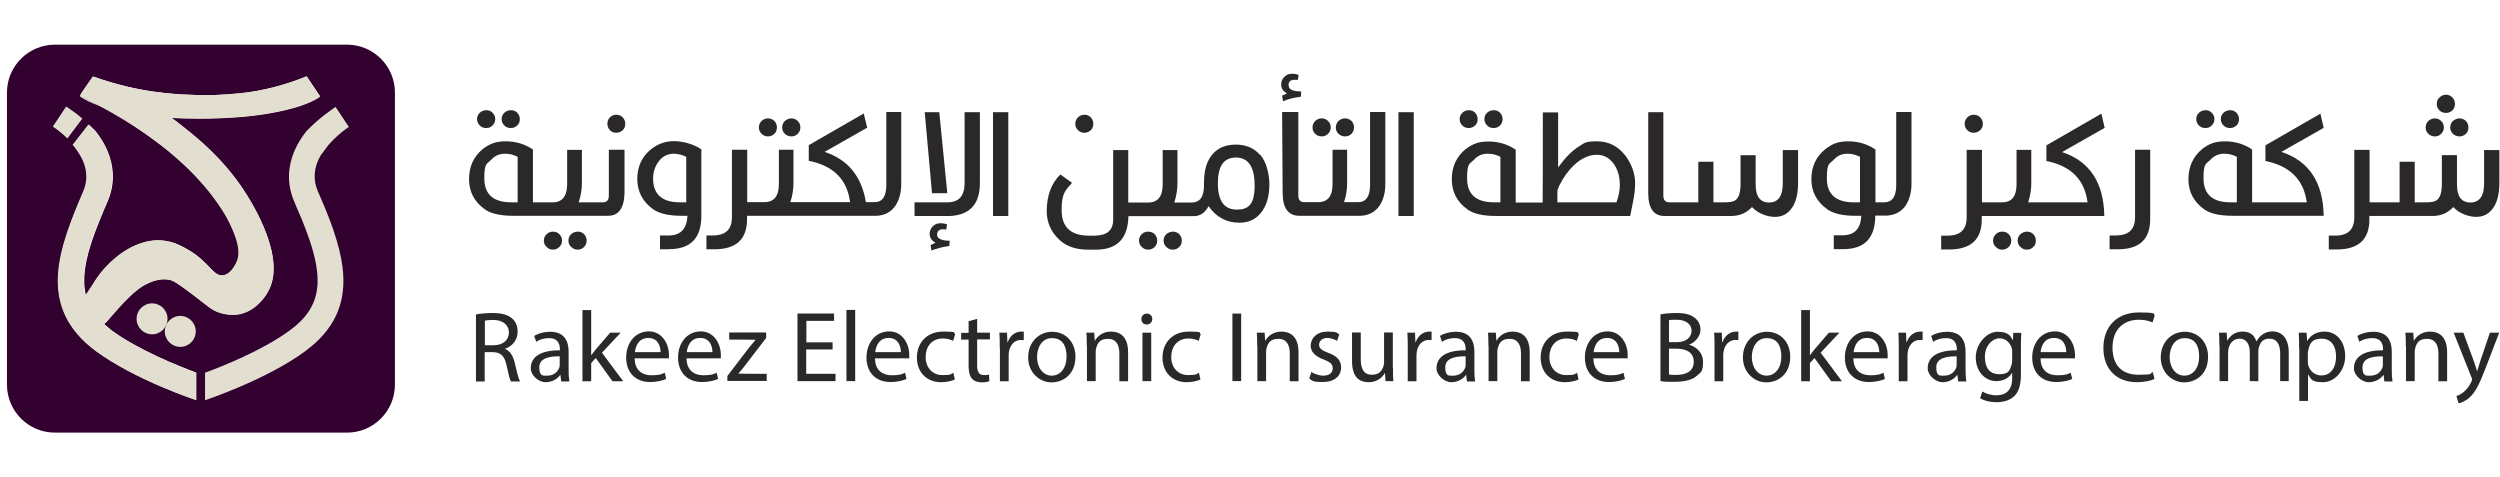 <svg width="220" height="42" viewBox="0 0 176 28" fill="none" xmlns="http://www.w3.org/2000/svg">
<g id="Group">
<g id="Group_2">
<g id="Group_3">
<path id="Vector" d="M36.416 5.137C36.288 5.009 36.147 4.958 35.968 4.958C35.788 4.958 35.635 5.022 35.506 5.137C35.378 5.265 35.314 5.406 35.314 5.586C35.314 5.765 35.378 5.906 35.506 6.034C35.635 6.163 35.788 6.214 35.968 6.214C36.147 6.214 36.288 6.15 36.416 6.034C36.544 5.906 36.596 5.765 36.596 5.586C36.596 5.406 36.532 5.265 36.416 5.137ZM34.673 5.137C34.558 5.009 34.404 4.958 34.237 4.958C34.071 4.958 33.904 5.022 33.776 5.137C33.648 5.265 33.584 5.406 33.584 5.586C33.584 5.765 33.648 5.906 33.776 6.034C33.904 6.163 34.045 6.214 34.237 6.214C34.43 6.214 34.558 6.15 34.673 6.034C34.801 5.906 34.865 5.765 34.865 5.586C34.865 5.406 34.801 5.265 34.673 5.137Z" fill="#2B2829"/>
<path id="Vector_2" d="M41.12 13.686C40.992 13.558 40.851 13.507 40.672 13.507C40.492 13.507 40.338 13.571 40.21 13.686C40.082 13.814 40.018 13.955 40.018 14.135C40.018 14.314 40.082 14.468 40.21 14.584C40.338 14.712 40.492 14.776 40.672 14.776C40.851 14.776 40.992 14.712 41.12 14.584C41.236 14.468 41.3 14.314 41.3 14.135C41.3 13.955 41.236 13.814 41.12 13.686ZM39.377 13.686C39.249 13.558 39.108 13.507 38.928 13.507C38.749 13.507 38.608 13.571 38.48 13.686C38.352 13.814 38.288 13.955 38.288 14.135C38.288 14.314 38.352 14.468 38.48 14.584C38.608 14.712 38.749 14.776 38.928 14.776C39.108 14.776 39.249 14.712 39.377 14.584C39.505 14.468 39.569 14.314 39.569 14.135C39.569 13.955 39.505 13.814 39.377 13.686Z" fill="#2B2829"/>
<path id="Vector_3" d="M43.837 5.458C43.709 5.33 43.568 5.278 43.389 5.278C43.209 5.278 43.068 5.342 42.94 5.458C42.812 5.586 42.761 5.74 42.761 5.919C42.761 6.099 42.825 6.24 42.94 6.368C43.068 6.496 43.222 6.547 43.389 6.547C43.556 6.547 43.709 6.483 43.837 6.368C43.966 6.24 44.017 6.099 44.017 5.919C44.017 5.74 43.953 5.586 43.837 5.458Z" fill="#2B2829"/>
<path id="Vector_4" d="M42.863 7.752V10.969C42.863 11.277 42.735 11.43 42.466 11.443H40.736C40.889 10.995 40.966 10.546 40.966 10.11V7.752H39.928V10.161C39.928 11.007 39.582 11.443 38.916 11.443H37.519V7.726C36.955 7.342 36.314 7.149 35.596 7.149C34.878 7.149 34.481 7.329 34.007 7.675C33.34 8.213 33.02 8.931 33.02 9.815C33.02 10.7 33.392 11.405 34.122 11.93C34.519 12.225 35.186 12.392 36.134 12.392H42.799C43.556 12.392 43.94 11.853 43.966 10.79V7.739H42.876L42.863 7.752ZM36.442 11.443H35.993C34.724 11.443 34.096 10.879 34.096 9.751C34.096 8.623 34.276 8.777 34.622 8.405C34.865 8.149 35.173 8.021 35.545 8.021C35.916 8.021 36.147 8.098 36.442 8.239V11.443Z" fill="#2B2829"/>
<path id="Vector_5" d="M47.144 14.75H46.465V13.776H47.08C47.913 13.776 48.349 13.315 48.4 12.392H47.99C47.054 12.392 46.388 12.225 45.978 11.93C45.247 11.405 44.876 10.7 44.863 9.815C44.863 8.918 45.196 8.201 45.875 7.675C46.337 7.316 46.862 7.137 47.452 7.137C48.041 7.137 48.81 7.329 49.374 7.713V12.482C49.349 13.981 48.593 14.737 47.131 14.737L47.144 14.75ZM48.311 11.443V8.239C48.016 8.098 47.721 8.021 47.413 8.021C47.106 8.021 46.747 8.149 46.503 8.406C46.157 8.79 45.978 9.239 45.978 9.764C45.978 10.879 46.606 11.443 47.862 11.443H48.298H48.311Z" fill="#2B2829"/>
<path id="Vector_6" d="M56.155 5.714C56.039 5.599 55.886 5.534 55.719 5.534C55.552 5.534 55.386 5.599 55.258 5.714C55.129 5.842 55.065 5.996 55.065 6.175C55.065 6.355 55.129 6.496 55.258 6.624C55.386 6.739 55.527 6.803 55.719 6.803C55.911 6.803 56.039 6.739 56.155 6.624C56.283 6.496 56.347 6.355 56.347 6.175C56.347 5.996 56.283 5.829 56.155 5.714ZM54.514 5.714C54.386 5.599 54.245 5.534 54.066 5.534C53.886 5.534 53.745 5.599 53.617 5.714C53.489 5.842 53.425 5.996 53.425 6.175C53.425 6.355 53.489 6.496 53.617 6.624C53.745 6.739 53.886 6.803 54.066 6.803C54.245 6.803 54.386 6.739 54.514 6.624C54.642 6.496 54.694 6.355 54.694 6.175C54.694 5.996 54.63 5.829 54.514 5.714Z" fill="#2B2829"/>
<path id="Vector_7" d="M63.448 5.099V10.136C63.448 10.739 63.319 11.251 63.05 11.661C62.755 12.11 62.307 12.366 61.704 12.392C61.653 12.392 61.602 12.392 61.538 12.392H52.592V12.636C52.592 14.045 51.822 14.75 50.297 14.75H49.733V13.776H50.182C51.079 13.776 51.528 13.353 51.528 12.495V7.739H52.604V11.431H53.809C54.488 11.431 54.834 11.008 54.834 10.149V7.739H55.86V10.098C55.86 10.546 55.783 10.982 55.642 11.431H59.846C59.641 9.841 58.68 8.867 56.937 8.521V7.419L60.807 5.189L61.051 6.188L58.052 7.893C59.692 8.431 60.653 9.611 60.961 11.431H61.563C62.127 11.431 62.397 11.021 62.397 10.226V5.086H63.473L63.448 5.099Z" fill="#2B2829"/>
<path id="Vector_8" d="M66.895 12.405H64.383V11.443H66.703C67.51 11.443 67.908 10.995 67.908 10.085V5.099H68.984V10.085C68.984 11.559 68.292 12.328 66.895 12.405ZM65.614 10.815L65.101 5.099H66.126L66.69 10.803H65.614V10.815ZM65.575 14.853L65.511 14.455L65.857 14.289C65.588 14.135 65.447 13.93 65.447 13.661C65.447 13.392 65.588 13.148 65.857 12.994C65.947 12.943 66.075 12.917 66.229 12.917C66.383 12.917 66.562 12.943 66.677 13.007L66.613 13.366C66.549 13.353 66.472 13.34 66.395 13.34C66.114 13.34 65.972 13.468 65.972 13.725C65.972 13.981 66.267 14.148 66.857 14.148L66.831 14.519C66.344 14.584 65.921 14.699 65.575 14.84V14.853Z" fill="#2B2829"/>
<path id="Vector_9" d="M70.984 12.405H69.907V5.099H70.984V12.405Z" fill="#2B2829"/>
<path id="Vector_10" d="M76.79 5.458C76.662 5.33 76.521 5.278 76.341 5.278C76.162 5.278 76.021 5.342 75.893 5.458C75.765 5.586 75.701 5.74 75.701 5.919C75.701 6.099 75.765 6.24 75.893 6.368C76.021 6.496 76.175 6.547 76.341 6.547C76.508 6.547 76.662 6.483 76.79 6.368C76.918 6.24 76.969 6.099 76.969 5.919C76.969 5.74 76.905 5.586 76.79 5.458Z" fill="#2B2829"/>
<path id="Vector_11" d="M83.019 13.686C82.891 13.558 82.75 13.507 82.571 13.507C82.391 13.507 82.25 13.571 82.109 13.686C81.981 13.814 81.917 13.955 81.917 14.135C81.917 14.314 81.981 14.468 82.109 14.584C82.237 14.712 82.391 14.776 82.571 14.776C82.75 14.776 82.891 14.712 83.019 14.584C83.147 14.468 83.199 14.314 83.199 14.135C83.199 13.955 83.135 13.814 83.019 13.686ZM81.289 13.686C81.161 13.558 81.02 13.507 80.828 13.507C80.635 13.507 80.507 13.571 80.379 13.686C80.251 13.802 80.187 13.955 80.187 14.135C80.187 14.314 80.251 14.468 80.379 14.584C80.507 14.712 80.648 14.776 80.828 14.776C81.007 14.776 81.161 14.712 81.289 14.584C81.417 14.455 81.468 14.314 81.468 14.135C81.468 13.955 81.404 13.814 81.289 13.686Z" fill="#2B2829"/>
<path id="Vector_12" d="M88.71 8.111C88.287 7.624 87.723 7.38 87.005 7.38C86.288 7.38 85.724 7.611 85.339 8.085C84.955 8.546 84.762 9.2 84.762 10.033V10.238C84.762 11.046 84.48 11.443 83.929 11.456H82.673C82.814 11.007 82.891 10.559 82.891 10.123V7.765H81.853V10.174C81.853 11.02 81.52 11.456 80.84 11.456H79.43V7.765H78.367V12.661C78.367 13.404 77.944 13.776 77.085 13.789H76.611C75.368 13.776 74.739 13.174 74.739 11.994C74.739 10.815 74.983 10.623 75.47 10.072L74.65 9.482C74.022 10.097 73.701 10.943 73.688 12.046C73.688 12.879 74.009 13.571 74.624 14.122C75.111 14.558 75.765 14.776 76.611 14.776H77.149C78.649 14.776 79.405 13.994 79.443 12.417H84.045C84.493 12.417 84.839 12.174 85.083 11.712C85.621 12.494 86.352 12.879 87.262 12.879C88.069 12.879 88.646 12.507 89.018 11.802C89.248 11.366 89.364 10.828 89.364 10.161C89.364 9.495 89.159 8.598 88.736 8.111H88.71ZM87.07 11.956C86.185 11.956 85.737 11.341 85.737 10.11C85.737 8.88 86.159 8.303 86.993 8.29C87.89 8.29 88.326 8.944 88.326 10.264C88.326 11.584 87.903 11.956 87.07 11.956Z" fill="#2B2829"/>
<path id="Vector_13" d="M90.71 3.202C90.71 2.945 90.85 2.817 91.132 2.817C91.415 2.817 91.286 2.817 91.363 2.843L91.427 2.484C91.299 2.42 91.158 2.394 90.979 2.394C90.799 2.394 90.71 2.42 90.607 2.471C90.338 2.625 90.197 2.856 90.197 3.151C90.197 3.445 90.325 3.612 90.607 3.779L90.261 3.932L90.325 4.33C90.671 4.176 91.081 4.073 91.581 4.009L91.607 3.638C91.017 3.638 90.722 3.497 90.722 3.215L90.71 3.202Z" fill="#2B2829"/>
<path id="Vector_14" d="M95.144 5.714C95.016 5.599 94.875 5.534 94.696 5.534C94.516 5.534 94.362 5.599 94.234 5.714C94.106 5.842 94.042 5.996 94.042 6.175C94.042 6.355 94.106 6.496 94.234 6.624C94.362 6.739 94.504 6.803 94.696 6.803C94.888 6.803 95.016 6.739 95.144 6.624C95.26 6.496 95.324 6.355 95.324 6.175C95.324 5.996 95.26 5.829 95.144 5.714ZM93.491 5.714C93.376 5.599 93.222 5.534 93.042 5.534C92.863 5.534 92.722 5.599 92.594 5.714C92.466 5.842 92.401 5.996 92.401 6.175C92.401 6.355 92.466 6.496 92.594 6.624C92.722 6.739 92.863 6.803 93.042 6.803C93.222 6.803 93.376 6.739 93.491 6.624C93.619 6.496 93.683 6.355 93.683 6.175C93.683 5.996 93.619 5.829 93.491 5.714Z" fill="#2B2829"/>
<path id="Vector_15" d="M97.528 5.099V10.136C97.528 10.739 97.4 11.251 97.131 11.661C96.836 12.11 96.375 12.366 95.785 12.392C95.734 12.392 95.683 12.392 95.631 12.392H91.479C90.697 12.392 90.299 11.854 90.299 10.79L90.261 5.086H91.402V10.956C91.402 11.264 91.53 11.418 91.786 11.431H92.799C93.478 11.431 93.811 11.008 93.811 10.149V7.739H94.837V10.098C94.837 10.546 94.773 10.982 94.619 11.431H95.618C96.17 11.431 96.452 11.021 96.452 10.226V5.086H97.528V5.099Z" fill="#2B2829"/>
<path id="Vector_16" d="M99.528 12.405H98.451V5.099H99.528V12.405Z" fill="#2B2829"/>
<path id="Vector_17" d="M105.603 5.137C105.475 5.009 105.334 4.958 105.154 4.958C104.975 4.958 104.821 5.022 104.693 5.137C104.565 5.265 104.501 5.406 104.501 5.586C104.501 5.765 104.565 5.906 104.693 6.034C104.821 6.163 104.975 6.214 105.154 6.214C105.334 6.214 105.475 6.15 105.603 6.034C105.718 5.906 105.783 5.765 105.783 5.586C105.783 5.406 105.718 5.265 105.603 5.137ZM103.847 5.137C103.719 5.009 103.578 4.958 103.399 4.958C103.219 4.958 103.078 5.022 102.95 5.137C102.822 5.265 102.758 5.406 102.758 5.586C102.758 5.765 102.822 5.906 102.95 6.034C103.078 6.163 103.219 6.214 103.399 6.214C103.578 6.214 103.719 6.15 103.847 6.034C103.975 5.906 104.027 5.765 104.027 5.586C104.027 5.406 103.962 5.265 103.847 5.137Z" fill="#2B2829"/>
<path id="Vector_18" d="M114.46 8.2C113.934 7.496 113.255 7.149 112.435 7.149C111.614 7.149 111.563 7.252 111.178 7.496C110.691 7.79 110.192 8.29 109.692 8.995V5.112H108.615C108.615 8.47 108.615 10.585 108.602 11.456H106.705V7.739C106.141 7.355 105.5 7.162 104.783 7.162C104.065 7.162 103.668 7.342 103.193 7.688C102.527 8.226 102.206 8.944 102.206 9.828C102.206 10.713 102.578 11.418 103.309 11.943C103.706 12.238 104.373 12.405 105.321 12.405H114.767L114.985 11.302C115.075 10.854 115.113 10.456 115.113 10.097C115.113 9.457 114.895 8.816 114.472 8.213L114.46 8.2ZM105.629 11.443H105.18C103.911 11.443 103.283 10.879 103.283 9.751C103.283 8.623 103.463 8.777 103.809 8.406C104.052 8.149 104.36 8.021 104.731 8.021C105.103 8.021 105.334 8.098 105.629 8.239V11.443ZM113.806 11.443H109.64V10.674C109.64 10.585 109.692 10.444 109.781 10.251C110.076 9.662 110.409 9.213 110.781 8.854C111.307 8.354 111.845 8.098 112.422 8.098C112.998 8.098 113.434 8.393 113.755 8.97C113.934 9.316 114.037 9.713 114.037 10.187C114.037 10.661 113.96 10.943 113.806 11.43V11.443Z" fill="#2B2829"/>
<path id="Vector_19" d="M126.585 7.752V10.046C126.585 10.828 126.444 11.405 126.175 11.802C125.88 12.251 125.47 12.469 124.957 12.469C124.444 12.469 123.752 12.238 123.342 11.777C122.945 12.2 122.47 12.405 121.881 12.405H117.177C116.421 12.405 116.036 11.866 116.036 10.803V5.099H117.1V10.969C117.1 11.277 117.228 11.431 117.497 11.443H119.561V8.585H120.625V11.443H121.432C121.765 11.443 121.996 11.405 122.124 11.328C122.393 11.174 122.534 10.79 122.534 10.174V8.124H123.598V10.2C123.598 11.033 123.919 11.456 124.547 11.456C125.175 11.456 125.508 11.008 125.508 10.123V7.765H126.572L126.585 7.752Z" fill="#2B2829"/>
<path id="Vector_20" d="M133.493 5.099V10.239C133.493 11.033 133.224 11.431 132.66 11.444H132.032V7.726C131.468 7.342 130.827 7.15 130.109 7.15C129.392 7.15 128.994 7.329 128.533 7.675C127.854 8.214 127.52 8.931 127.52 9.816C127.52 10.7 127.905 11.405 128.635 11.931C129.033 12.225 129.699 12.392 130.635 12.392H131.032C130.994 13.315 130.545 13.763 129.712 13.763H129.097V14.738H129.776C131.276 14.738 132.019 13.943 132.019 12.379H132.66C132.724 12.379 132.775 12.379 132.827 12.379C133.429 12.341 133.865 12.097 134.172 11.649C134.429 11.238 134.57 10.726 134.57 10.123V5.086H133.493V5.099ZM130.943 11.444H130.507C129.251 11.444 128.61 10.88 128.61 9.752C128.61 8.624 128.789 8.777 129.135 8.406C129.379 8.149 129.686 8.021 130.045 8.021C130.404 8.021 130.648 8.098 130.943 8.239V11.444Z" fill="#2B2829"/>
<path id="Vector_21" d="M139.402 5.458C139.274 5.33 139.133 5.278 138.953 5.278C138.774 5.278 138.633 5.342 138.505 5.458C138.376 5.586 138.312 5.74 138.312 5.919C138.312 6.099 138.376 6.24 138.505 6.368C138.633 6.496 138.774 6.547 138.953 6.547C139.133 6.547 139.274 6.483 139.402 6.368C139.53 6.24 139.594 6.099 139.594 5.919C139.594 5.74 139.53 5.586 139.402 5.458Z" fill="#2B2829"/>
<path id="Vector_22" d="M143.144 13.686C143.016 13.558 142.875 13.507 142.696 13.507C142.516 13.507 142.375 13.571 142.234 13.686C142.106 13.814 142.042 13.955 142.042 14.135C142.042 14.314 142.106 14.468 142.234 14.584C142.362 14.712 142.516 14.776 142.696 14.776C142.875 14.776 143.016 14.712 143.144 14.584C143.272 14.468 143.324 14.314 143.324 14.135C143.324 13.955 143.26 13.814 143.144 13.686ZM141.414 13.686C141.286 13.558 141.145 13.507 140.953 13.507C140.76 13.507 140.632 13.571 140.504 13.686C140.376 13.814 140.312 13.955 140.312 14.135C140.312 14.314 140.376 14.468 140.504 14.584C140.632 14.712 140.773 14.776 140.953 14.776C141.132 14.776 141.286 14.712 141.414 14.584C141.529 14.468 141.593 14.314 141.593 14.135C141.593 13.955 141.529 13.814 141.414 13.686Z" fill="#2B2829"/>
<path id="Vector_23" d="M148.143 12.405H139.517V12.648C139.517 14.058 138.748 14.763 137.223 14.763H136.659V13.789H137.108C138.005 13.789 138.453 13.366 138.453 12.507V7.752H139.53V11.443H140.953C141.632 11.443 141.965 11.02 141.965 10.162V7.752H143.003V10.11C143.003 10.559 142.927 10.995 142.786 11.443H146.964C146.759 9.854 145.798 8.88 144.067 8.534V7.432L147.938 5.201L148.169 6.201L145.169 7.906C147.105 8.547 148.105 10.046 148.143 12.405Z" fill="#2B2829"/>
<path id="Vector_24" d="M149.091 14.75H148.515V13.776H148.95C149.86 13.776 150.309 13.353 150.309 12.494V7.739H151.373V12.635C151.373 14.045 150.617 14.75 149.091 14.75Z" fill="#2B2829"/>
<path id="Vector_25" d="M157.448 5.137C157.32 5.009 157.179 4.958 157 4.958C156.82 4.958 156.666 5.022 156.538 5.137C156.41 5.253 156.346 5.406 156.346 5.586C156.346 5.765 156.41 5.906 156.538 6.034C156.666 6.163 156.82 6.214 157 6.214C157.179 6.214 157.32 6.15 157.448 6.034C157.576 5.906 157.628 5.765 157.628 5.586C157.628 5.406 157.564 5.265 157.448 5.137ZM155.705 5.137C155.59 5.009 155.436 4.958 155.269 4.958C155.103 4.958 154.936 5.022 154.808 5.137C154.68 5.265 154.616 5.406 154.616 5.586C154.616 5.765 154.68 5.906 154.808 6.034C154.936 6.163 155.077 6.214 155.269 6.214C155.462 6.214 155.59 6.15 155.705 6.034C155.833 5.906 155.897 5.765 155.897 5.586C155.897 5.406 155.833 5.265 155.705 5.137Z" fill="#2B2829"/>
<path id="Vector_26" d="M160.588 7.906L163.588 6.201L163.357 5.201L159.486 7.432V8.534C161.216 8.88 162.191 9.867 162.396 11.443H158.55V7.726C157.987 7.342 157.346 7.15 156.641 7.15C155.936 7.15 155.513 7.329 155.051 7.675C154.398 8.213 154.065 8.931 154.065 9.816C154.065 10.7 154.436 11.405 155.167 11.93C155.564 12.225 156.231 12.392 157.192 12.392H163.588C163.549 10.034 162.549 8.534 160.614 7.893L160.588 7.906ZM157.474 11.443H157.025C155.756 11.443 155.128 10.879 155.128 9.751C155.128 8.624 155.308 8.777 155.654 8.406C155.91 8.149 156.218 8.021 156.577 8.021C156.936 8.021 157.179 8.098 157.474 8.239V11.443Z" fill="#2B2829"/>
<path id="Vector_27" d="M173.598 5.714C173.47 5.599 173.329 5.535 173.149 5.535C172.97 5.535 172.829 5.599 172.688 5.714C172.56 5.842 172.495 5.996 172.495 6.175C172.495 6.355 172.56 6.496 172.688 6.624C172.816 6.739 172.97 6.804 173.149 6.804C173.329 6.804 173.47 6.739 173.598 6.624C173.726 6.496 173.777 6.355 173.777 6.175C173.777 5.996 173.713 5.829 173.598 5.714ZM172.649 4.061C172.521 3.932 172.38 3.868 172.201 3.868C172.021 3.868 171.88 3.932 171.739 4.061C171.611 4.176 171.547 4.33 171.547 4.522C171.547 4.714 171.611 4.843 171.739 4.971C171.867 5.099 172.021 5.15 172.201 5.15C172.38 5.15 172.521 5.086 172.649 4.971C172.777 4.843 172.829 4.702 172.829 4.522C172.829 4.343 172.765 4.176 172.649 4.061ZM171.855 5.714C171.739 5.599 171.585 5.535 171.419 5.535C171.252 5.535 171.086 5.599 170.957 5.714C170.829 5.842 170.765 5.996 170.765 6.175C170.765 6.355 170.829 6.496 170.957 6.624C171.086 6.739 171.227 6.804 171.419 6.804C171.611 6.804 171.739 6.739 171.855 6.624C171.983 6.496 172.047 6.355 172.047 6.175C172.047 5.996 171.983 5.829 171.855 5.714Z" fill="#2B2829"/>
<path id="Vector_28" d="M175.956 7.751V10.046C175.956 10.828 175.815 11.404 175.546 11.802C175.251 12.25 174.841 12.468 174.328 12.468C173.816 12.468 173.124 12.238 172.713 11.776C172.316 12.199 171.842 12.404 171.252 12.404H166.805V12.648C166.805 14.057 166.036 14.762 164.51 14.762H163.947V13.788H164.395C165.292 13.788 165.741 13.365 165.741 12.507V7.751H166.818V11.443H168.932V8.585H169.996V11.443H170.804C171.137 11.443 171.368 11.404 171.496 11.327C171.765 11.174 171.906 10.789 171.906 10.174V8.123H172.97V10.2C172.97 11.033 173.29 11.456 173.918 11.456C174.546 11.456 174.88 11.007 174.88 10.123V7.764H175.943L175.956 7.751Z" fill="#2B2829"/>
</g>
<path id="Vector_29" d="M33.507 19.338C33.815 19.274 34.263 19.236 34.686 19.236C35.34 19.236 35.763 19.364 36.07 19.633C36.301 19.838 36.442 20.172 36.442 20.543C36.442 21.171 36.045 21.581 35.545 21.761C35.904 21.902 36.122 22.248 36.237 22.748C36.391 23.414 36.506 23.863 36.609 24.055H35.968C35.891 23.914 35.788 23.517 35.66 22.914C35.519 22.261 35.263 22.004 34.699 21.991H34.122V24.055H33.507V19.364V19.338ZM34.122 21.505H34.75C35.404 21.505 35.827 21.146 35.827 20.607C35.827 20.069 35.378 19.723 34.737 19.723C34.443 19.723 34.237 19.748 34.135 19.774V21.505H34.122Z" fill="#2B2829"/>
<path id="Vector_30" d="M39.505 24.03L39.454 23.594H39.441C39.249 23.863 38.89 24.107 38.403 24.107C37.916 24.107 37.365 23.619 37.365 23.132C37.365 22.299 38.095 21.851 39.416 21.863V21.787C39.416 21.505 39.339 20.992 38.634 21.005C38.313 21.005 37.98 21.095 37.749 21.261L37.608 20.851C37.89 20.672 38.3 20.556 38.736 20.556C39.774 20.556 40.031 21.274 40.031 21.953V23.235C40.031 23.53 40.044 23.812 40.082 24.055H39.518L39.505 24.03ZM39.403 22.287C38.736 22.274 37.967 22.389 37.967 23.055C37.967 23.722 38.236 23.645 38.544 23.645C38.993 23.645 39.275 23.363 39.377 23.068C39.403 23.004 39.403 22.927 39.403 22.876V22.287Z" fill="#2B2829"/>
<path id="Vector_31" d="M41.633 22.184H41.646C41.723 22.069 41.851 21.915 41.941 21.8L42.953 20.621H43.697L42.376 22.03L43.876 24.043H43.12L41.941 22.402L41.62 22.761V24.043H41.005V19.031H41.62V22.197L41.633 22.184Z" fill="#2B2829"/>
<path id="Vector_32" d="M44.683 22.44C44.683 23.273 45.234 23.619 45.85 23.619C46.465 23.619 46.568 23.543 46.798 23.44L46.901 23.876C46.683 23.978 46.298 24.094 45.76 24.094C44.709 24.094 44.081 23.389 44.081 22.376C44.081 21.364 44.696 20.53 45.683 20.53C46.67 20.53 47.093 21.505 47.093 22.133C47.093 22.761 47.093 22.351 47.067 22.427H44.671L44.683 22.44ZM46.503 21.992C46.503 21.607 46.337 20.992 45.645 20.992C44.953 20.992 44.748 21.569 44.696 21.992H46.503Z" fill="#2B2829"/>
<path id="Vector_33" d="M48.336 22.44C48.336 23.273 48.887 23.619 49.503 23.619C50.118 23.619 50.22 23.543 50.451 23.44L50.554 23.876C50.336 23.978 49.951 24.094 49.413 24.094C48.362 24.094 47.734 23.389 47.734 22.376C47.734 21.364 48.349 20.53 49.336 20.53C50.323 20.53 50.746 21.505 50.746 22.133C50.746 22.761 50.746 22.351 50.72 22.427H48.323L48.336 22.44ZM50.156 21.992C50.156 21.607 49.99 20.992 49.297 20.992C48.605 20.992 48.4 21.569 48.349 21.992H50.156Z" fill="#2B2829"/>
<path id="Vector_34" d="M51.207 23.671L52.745 21.658C52.899 21.466 53.04 21.299 53.194 21.12C53.194 21.107 51.336 21.107 51.336 21.107V20.607H53.937V20.992L52.412 22.979C52.271 23.158 52.13 23.337 51.976 23.504C51.976 23.517 53.976 23.517 53.976 23.517V24.017H51.207V23.658V23.671Z" fill="#2B2829"/>
<path id="Vector_35" d="M58.603 21.8H56.757V23.517H58.821V24.03H56.142V19.275H58.718V19.787H56.77V21.3H58.616V21.812L58.603 21.8Z" fill="#2B2829"/>
<path id="Vector_36" d="M59.59 19.018H60.205V24.03H59.59V19.018Z" fill="#2B2829"/>
<path id="Vector_37" d="M61.602 22.44C61.602 23.273 62.153 23.619 62.768 23.619C63.384 23.619 63.486 23.543 63.717 23.44L63.819 23.876C63.601 23.978 63.217 24.094 62.679 24.094C61.628 24.094 61 23.389 61 22.376C61 21.364 61.615 20.53 62.602 20.53C63.589 20.53 64.012 21.505 64.012 22.133C64.012 22.761 64.012 22.351 63.986 22.427H61.589L61.602 22.44ZM63.422 21.992C63.422 21.607 63.255 20.992 62.563 20.992C61.871 20.992 61.666 21.569 61.615 21.992H63.422Z" fill="#2B2829"/>
<path id="Vector_38" d="M67.229 23.914C67.062 23.991 66.703 24.107 66.254 24.107C65.229 24.107 64.55 23.402 64.55 22.363C64.55 21.325 65.268 20.544 66.383 20.544C67.498 20.544 67.075 20.633 67.242 20.723L67.1 21.197C66.947 21.12 66.716 21.03 66.37 21.03C65.588 21.03 65.165 21.62 65.165 22.325C65.165 23.12 65.678 23.607 66.357 23.607C67.036 23.607 66.947 23.517 67.113 23.44L67.216 23.901L67.229 23.914Z" fill="#2B2829"/>
<path id="Vector_39" d="M68.792 19.634V20.621H69.689V21.095H68.792V22.941C68.792 23.364 68.921 23.607 69.267 23.607C69.613 23.607 69.549 23.581 69.625 23.556L69.651 24.03C69.536 24.081 69.344 24.12 69.1 24.12C68.856 24.12 68.574 24.03 68.433 23.863C68.267 23.671 68.19 23.376 68.19 22.966V21.108H67.664V20.634H68.19V19.813L68.792 19.647V19.634Z" fill="#2B2829"/>
<path id="Vector_40" d="M70.382 21.684C70.382 21.287 70.382 20.941 70.356 20.62H70.894L70.92 21.287H70.946C71.1 20.825 71.484 20.544 71.894 20.544C72.304 20.544 72.01 20.544 72.074 20.556V21.146C72.01 21.133 71.945 21.133 71.868 21.133C71.433 21.133 71.125 21.466 71.035 21.928C71.023 22.017 71.01 22.12 71.01 22.223V24.043H70.394V21.697L70.382 21.684Z" fill="#2B2829"/>
<path id="Vector_41" d="M75.713 22.299C75.713 23.568 74.842 24.119 74.022 24.119C73.201 24.119 72.381 23.44 72.381 22.363C72.381 21.287 73.137 20.556 74.073 20.556C75.009 20.556 75.713 21.274 75.713 22.312V22.299ZM73.009 22.338C73.009 23.081 73.432 23.645 74.047 23.645C74.662 23.645 75.085 23.094 75.085 22.312C75.085 21.53 74.791 21.005 74.06 21.005C73.33 21.005 73.009 21.684 73.009 22.338Z" fill="#2B2829"/>
<path id="Vector_42" d="M76.508 21.543C76.508 21.184 76.508 20.902 76.483 20.62H77.034L77.072 21.184H77.085C77.252 20.864 77.649 20.544 78.213 20.544C78.777 20.544 79.418 20.825 79.418 22.005V24.043H78.802V22.069C78.802 21.518 78.597 21.056 78.008 21.056C77.418 21.056 77.277 21.351 77.175 21.697C77.149 21.774 77.136 21.889 77.136 21.979V24.03H76.521V21.543H76.508Z" fill="#2B2829"/>
<path id="Vector_43" d="M81.122 19.659C81.122 19.864 80.969 20.044 80.725 20.044C80.482 20.044 80.353 19.864 80.353 19.659C80.353 19.454 80.507 19.275 80.738 19.275C80.969 19.275 81.122 19.441 81.122 19.659ZM80.43 24.03V20.62H81.046V24.03H80.43Z" fill="#2B2829"/>
<path id="Vector_44" d="M84.519 23.914C84.352 23.991 83.993 24.107 83.545 24.107C82.519 24.107 81.84 23.402 81.84 22.363C81.84 21.325 82.558 20.544 83.673 20.544C84.788 20.544 84.365 20.633 84.532 20.723L84.391 21.197C84.237 21.12 84.006 21.03 83.66 21.03C82.878 21.03 82.455 21.62 82.455 22.325C82.455 23.12 82.968 23.607 83.647 23.607C84.327 23.607 84.237 23.517 84.403 23.44L84.506 23.901L84.519 23.914Z" fill="#2B2829"/>
<path id="Vector_45" d="M87.377 19.275V24.03H86.762V19.275H87.377Z" fill="#2B2829"/>
<path id="Vector_46" d="M88.505 21.543C88.505 21.184 88.505 20.902 88.479 20.62H89.031L89.069 21.184H89.082C89.248 20.864 89.646 20.544 90.21 20.544C90.774 20.544 91.415 20.825 91.415 22.005V24.043H90.799V22.069C90.799 21.518 90.594 21.056 90.005 21.056C89.415 21.056 89.274 21.351 89.171 21.697C89.146 21.774 89.133 21.889 89.133 21.979V24.03H88.518V21.543H88.505Z" fill="#2B2829"/>
<path id="Vector_47" d="M92.337 23.402C92.529 23.517 92.85 23.645 93.158 23.645C93.606 23.645 93.824 23.427 93.824 23.133C93.824 22.838 93.645 22.684 93.183 22.505C92.568 22.287 92.273 21.941 92.273 21.543C92.273 20.992 92.722 20.544 93.452 20.544C94.183 20.544 94.093 20.633 94.285 20.748L94.132 21.197C94.004 21.12 93.747 20.992 93.427 20.992C93.106 20.992 92.863 21.197 92.863 21.466C92.863 21.735 93.068 21.876 93.516 22.043C94.106 22.261 94.414 22.556 94.414 23.068C94.414 23.671 93.939 24.094 93.132 24.094C92.325 24.094 92.414 23.991 92.171 23.85L92.325 23.376L92.337 23.402Z" fill="#2B2829"/>
<path id="Vector_48" d="M98.067 23.094C98.067 23.453 98.067 23.76 98.092 24.03H97.541L97.503 23.466H97.49C97.336 23.735 96.977 24.107 96.362 24.107C95.747 24.107 95.183 23.812 95.183 22.607V20.607H95.798V22.491C95.798 23.145 96.003 23.581 96.567 23.581C97.131 23.581 97.272 23.286 97.387 23.017C97.413 22.927 97.439 22.812 97.439 22.697V20.607H98.054V23.081L98.067 23.094Z" fill="#2B2829"/>
<path id="Vector_49" d="M99.105 21.684C99.105 21.287 99.105 20.941 99.079 20.62H99.617L99.643 21.287H99.669C99.822 20.825 100.207 20.544 100.617 20.544C101.027 20.544 100.732 20.544 100.784 20.556V21.146C100.72 21.133 100.656 21.133 100.579 21.133C100.143 21.133 99.835 21.466 99.746 21.928C99.733 22.017 99.72 22.12 99.72 22.223V24.043H99.105V21.697V21.684Z" fill="#2B2829"/>
<path id="Vector_50" d="M103.27 24.03L103.219 23.594H103.206C103.014 23.863 102.655 24.107 102.168 24.107C101.681 24.107 101.13 23.619 101.13 23.132C101.13 22.299 101.86 21.851 103.181 21.863V21.787C103.181 21.505 103.104 20.992 102.399 21.005C102.078 21.005 101.745 21.095 101.514 21.261L101.373 20.851C101.655 20.672 102.066 20.556 102.501 20.556C103.539 20.556 103.796 21.274 103.796 21.953V23.235C103.796 23.53 103.809 23.812 103.847 24.055H103.283L103.27 24.03ZM103.181 22.287C102.514 22.274 101.745 22.389 101.745 23.055C101.745 23.722 102.014 23.645 102.322 23.645C102.77 23.645 103.052 23.363 103.155 23.068C103.181 23.004 103.181 22.927 103.181 22.876V22.287Z" fill="#2B2829"/>
<path id="Vector_51" d="M104.783 21.543C104.783 21.184 104.783 20.902 104.757 20.62H105.308L105.347 21.184H105.359C105.526 20.864 105.923 20.544 106.487 20.544C107.051 20.544 107.692 20.825 107.692 22.005V24.043H107.077V22.069C107.077 21.518 106.872 21.056 106.282 21.056C105.693 21.056 105.552 21.351 105.449 21.697C105.424 21.774 105.411 21.889 105.411 21.979V24.03H104.796V21.543H104.783Z" fill="#2B2829"/>
<path id="Vector_52" d="M111.14 23.914C110.973 23.991 110.615 24.107 110.166 24.107C109.141 24.107 108.461 23.402 108.461 22.363C108.461 21.325 109.179 20.544 110.294 20.544C111.409 20.544 110.986 20.633 111.153 20.723L111.012 21.197C110.858 21.12 110.627 21.03 110.281 21.03C109.499 21.03 109.077 21.62 109.077 22.325C109.077 23.12 109.589 23.607 110.269 23.607C110.948 23.607 110.858 23.517 111.025 23.44L111.127 23.901L111.14 23.914Z" fill="#2B2829"/>
<path id="Vector_53" d="M112.178 22.44C112.178 23.273 112.729 23.619 113.344 23.619C113.96 23.619 114.062 23.543 114.293 23.44L114.396 23.876C114.178 23.978 113.793 24.094 113.255 24.094C112.204 24.094 111.576 23.389 111.576 22.376C111.576 21.364 112.191 20.53 113.178 20.53C114.165 20.53 114.588 21.505 114.588 22.133C114.588 22.761 114.588 22.351 114.562 22.427H112.165L112.178 22.44ZM113.998 21.992C113.998 21.607 113.832 20.992 113.139 20.992C112.447 20.992 112.242 21.569 112.191 21.992H113.998Z" fill="#2B2829"/>
<path id="Vector_54" d="M116.882 19.338C117.151 19.274 117.574 19.236 118.01 19.236C118.625 19.236 119.023 19.338 119.317 19.582C119.561 19.774 119.715 20.056 119.715 20.428C119.715 20.799 119.407 21.287 118.907 21.466C119.356 21.594 119.894 21.966 119.894 22.684C119.894 23.401 119.727 23.401 119.484 23.632C119.164 23.94 118.625 24.081 117.843 24.081C117.062 24.081 117.1 24.055 116.895 24.029V19.351L116.882 19.338ZM117.497 21.287H118.061C118.702 21.287 119.087 20.941 119.087 20.479C119.087 20.018 118.664 19.71 118.048 19.71C117.433 19.71 117.6 19.736 117.497 19.748V21.287ZM117.497 23.568C117.625 23.594 117.792 23.594 118.01 23.594C118.651 23.594 119.24 23.363 119.24 22.671C119.24 21.979 118.676 21.748 118.01 21.748H117.497V23.555V23.568Z" fill="#2B2829"/>
<path id="Vector_55" d="M120.702 21.684C120.702 21.287 120.702 20.941 120.676 20.62H121.214L121.24 21.287H121.266C121.419 20.825 121.804 20.544 122.214 20.544C122.624 20.544 122.329 20.544 122.381 20.556V21.146C122.317 21.133 122.252 21.133 122.176 21.133C121.74 21.133 121.432 21.466 121.342 21.928C121.33 22.017 121.317 22.12 121.317 22.223V24.043H120.702V21.697V21.684Z" fill="#2B2829"/>
<path id="Vector_56" d="M126.033 22.299C126.033 23.568 125.162 24.119 124.342 24.119C123.521 24.119 122.701 23.44 122.701 22.363C122.701 21.287 123.457 20.556 124.393 20.556C125.328 20.556 126.033 21.274 126.033 22.312V22.299ZM123.329 22.338C123.329 23.081 123.752 23.645 124.367 23.645C124.982 23.645 125.405 23.094 125.405 22.312C125.405 21.53 125.111 21.005 124.38 21.005C123.649 21.005 123.329 21.684 123.329 22.338Z" fill="#2B2829"/>
<path id="Vector_57" d="M127.431 22.184H127.443C127.52 22.069 127.649 21.915 127.738 21.8L128.751 20.621H129.494L128.174 22.03L129.674 24.043H128.917L127.738 22.402L127.418 22.761V24.043H126.803V19.031H127.418V22.197L127.431 22.184Z" fill="#2B2829"/>
<path id="Vector_58" d="M130.481 22.44C130.481 23.273 131.032 23.619 131.647 23.619C132.263 23.619 132.365 23.543 132.596 23.44L132.698 23.876C132.48 23.978 132.096 24.094 131.558 24.094C130.507 24.094 129.879 23.389 129.879 22.376C129.879 21.364 130.494 20.53 131.481 20.53C132.468 20.53 132.891 21.505 132.891 22.133C132.891 22.761 132.891 22.351 132.865 22.427H130.468L130.481 22.44ZM132.301 21.992C132.301 21.607 132.134 20.992 131.442 20.992C130.75 20.992 130.545 21.569 130.494 21.992H132.301Z" fill="#2B2829"/>
<path id="Vector_59" d="M133.672 21.684C133.672 21.287 133.672 20.941 133.647 20.62H134.185L134.211 21.287H134.236C134.39 20.825 134.775 20.544 135.185 20.544C135.595 20.544 135.3 20.544 135.352 20.556V21.146C135.287 21.133 135.223 21.133 135.146 21.133C134.711 21.133 134.403 21.466 134.313 21.928C134.301 22.017 134.288 22.12 134.288 22.223V24.043H133.672V21.697V21.684Z" fill="#2B2829"/>
<path id="Vector_60" d="M137.851 24.03L137.8 23.594H137.787C137.595 23.863 137.236 24.107 136.749 24.107C136.262 24.107 135.71 23.619 135.71 23.132C135.71 22.299 136.441 21.851 137.761 21.863V21.787C137.761 21.505 137.684 20.992 136.979 21.005C136.659 21.005 136.326 21.095 136.095 21.261L135.954 20.851C136.236 20.672 136.646 20.556 137.082 20.556C138.12 20.556 138.376 21.274 138.376 21.953V23.235C138.376 23.53 138.389 23.812 138.428 24.055H137.864L137.851 24.03ZM137.748 22.287C137.082 22.274 136.313 22.389 136.313 23.055C136.313 23.722 136.582 23.645 136.89 23.645C137.338 23.645 137.62 23.363 137.723 23.068C137.748 23.004 137.748 22.927 137.748 22.876V22.287Z" fill="#2B2829"/>
<path id="Vector_61" d="M142.298 20.62C142.285 20.864 142.273 21.133 142.273 21.556V23.543C142.273 24.337 142.106 24.811 141.786 25.106C141.452 25.414 140.978 25.516 140.542 25.516C140.107 25.516 139.684 25.414 139.402 25.234L139.555 24.76C139.786 24.901 140.132 25.029 140.555 25.029C141.183 25.029 141.657 24.696 141.657 23.837V23.453H141.645C141.452 23.773 141.081 24.03 140.555 24.03C139.709 24.03 139.094 23.312 139.094 22.363C139.094 21.415 139.85 20.556 140.632 20.556C141.414 20.556 141.542 20.864 141.696 21.146H141.709L141.734 20.633H142.285L142.298 20.62ZM141.657 21.966C141.657 21.863 141.657 21.774 141.619 21.684C141.504 21.325 141.209 21.018 140.747 21.018C140.286 21.018 139.735 21.517 139.735 22.312C139.735 23.107 140.081 23.543 140.747 23.543C141.414 23.543 141.478 23.299 141.606 22.902C141.645 22.799 141.657 22.684 141.657 22.568V21.953V21.966Z" fill="#2B2829"/>
<path id="Vector_62" d="M143.657 22.44C143.657 23.273 144.195 23.619 144.823 23.619C145.451 23.619 145.541 23.543 145.772 23.44L145.887 23.876C145.669 23.978 145.285 24.094 144.746 24.094C143.695 24.094 143.067 23.389 143.067 22.376C143.067 21.364 143.683 20.53 144.669 20.53C145.656 20.53 146.079 21.505 146.079 22.133C146.079 22.761 146.079 22.351 146.054 22.427H143.657V22.44ZM145.464 21.992C145.464 21.607 145.31 20.992 144.605 20.992C143.9 20.992 143.708 21.569 143.657 21.992H145.464Z" fill="#2B2829"/>
<path id="Vector_63" d="M151.68 23.875C151.463 23.991 151.001 24.106 150.424 24.106C149.079 24.106 148.079 23.26 148.079 21.697C148.079 20.133 149.091 19.197 150.565 19.197C152.039 19.197 151.527 19.325 151.693 19.402L151.539 19.902C151.309 19.787 150.976 19.71 150.578 19.71C149.463 19.71 148.72 20.428 148.72 21.671C148.72 22.914 149.386 23.581 150.54 23.581C151.693 23.581 151.296 23.504 151.552 23.389L151.68 23.875Z" fill="#2B2829"/>
<path id="Vector_64" d="M155.449 22.299C155.449 23.568 154.577 24.119 153.757 24.119C152.937 24.119 152.116 23.44 152.116 22.363C152.116 21.287 152.872 20.556 153.808 20.556C154.744 20.556 155.449 21.274 155.449 22.312V22.299ZM152.744 22.338C152.744 23.081 153.167 23.645 153.782 23.645C154.398 23.645 154.821 23.094 154.821 22.312C154.821 21.53 154.526 21.005 153.795 21.005C153.065 21.005 152.744 21.684 152.744 22.338Z" fill="#2B2829"/>
<path id="Vector_65" d="M156.243 21.543C156.243 21.184 156.243 20.902 156.218 20.62H156.756L156.795 21.171H156.807C157 20.851 157.32 20.543 157.884 20.543C158.448 20.543 158.704 20.825 158.845 21.223H158.858C158.974 21.03 159.102 20.877 159.243 20.774C159.448 20.62 159.678 20.53 159.999 20.53C160.46 20.53 161.127 20.825 161.127 22.017V24.03H160.524V22.094C160.524 21.428 160.281 21.043 159.781 21.043C159.281 21.043 159.153 21.299 159.038 21.607C159.012 21.697 158.986 21.812 158.986 21.915V24.03H158.384V21.979C158.384 21.441 158.14 21.043 157.679 21.043C157.218 21.043 157.012 21.351 156.91 21.658C156.884 21.748 156.859 21.863 156.859 21.966V24.03H156.256V21.543H156.243Z" fill="#2B2829"/>
<path id="Vector_66" d="M161.857 21.735C161.857 21.3 161.857 20.941 161.832 20.62H162.383L162.421 21.197H162.434C162.677 20.787 163.088 20.544 163.652 20.544C164.485 20.544 165.1 21.236 165.1 22.274C165.1 23.312 164.344 24.107 163.549 24.107C162.754 24.107 162.703 23.914 162.498 23.568H162.485V25.427H161.87V21.723L161.857 21.735ZM162.472 22.645C162.472 22.735 162.472 22.825 162.498 22.902C162.613 23.338 162.985 23.632 163.421 23.632C164.075 23.632 164.459 23.094 164.459 22.312C164.459 21.53 164.1 21.043 163.446 21.043C162.793 21.043 162.626 21.338 162.511 21.812C162.485 21.889 162.472 21.979 162.472 22.069V22.658V22.645Z" fill="#2B2829"/>
<path id="Vector_67" d="M167.856 24.03L167.804 23.594H167.792C167.599 23.863 167.24 24.107 166.753 24.107C166.266 24.107 165.715 23.619 165.715 23.132C165.715 22.299 166.446 21.851 167.766 21.863V21.787C167.766 21.505 167.689 20.992 166.984 21.005C166.664 21.005 166.33 21.095 166.1 21.261L165.959 20.851C166.241 20.672 166.651 20.556 167.087 20.556C168.125 20.556 168.381 21.274 168.381 21.953V23.235C168.381 23.53 168.394 23.812 168.432 24.055H167.868L167.856 24.03ZM167.753 22.287C167.087 22.274 166.318 22.389 166.318 23.055C166.318 23.722 166.587 23.645 166.894 23.645C167.343 23.645 167.625 23.363 167.727 23.068C167.753 23.004 167.753 22.927 167.753 22.876V22.287Z" fill="#2B2829"/>
<path id="Vector_68" d="M169.368 21.543C169.368 21.184 169.368 20.902 169.342 20.62H169.894L169.932 21.184H169.945C170.111 20.864 170.509 20.544 171.073 20.544C171.637 20.544 172.278 20.825 172.278 22.005V24.043H171.662V22.069C171.662 21.518 171.457 21.056 170.868 21.056C170.278 21.056 170.137 21.351 170.035 21.697C170.009 21.774 169.996 21.889 169.996 21.979V24.03H169.381V21.543H169.368Z" fill="#2B2829"/>
<path id="Vector_69" d="M173.418 20.62L174.162 22.633C174.239 22.863 174.328 23.12 174.38 23.325H174.392C174.457 23.12 174.533 22.863 174.61 22.62L175.29 20.62H175.943L175.008 23.056C174.559 24.235 174.264 24.824 173.841 25.196C173.534 25.465 173.226 25.568 173.085 25.593L172.931 25.081C173.085 25.029 173.29 24.94 173.47 24.773C173.636 24.632 173.841 24.401 173.982 24.081C174.008 24.017 174.034 23.966 174.034 23.927C174.034 23.889 174.034 23.837 173.995 23.773L172.739 20.62H173.418Z" fill="#2B2829"/>
</g>
<g id="Group_4">
<path id="Vector_70" d="M24.432 0.344H3.874C2.002 0.344 0.49 1.856 0.49 3.715V24.273C0.49 26.145 2.002 27.657 3.874 27.657H24.432C26.291 27.657 27.803 26.145 27.803 24.273V3.715C27.803 1.856 26.291 0.344 24.432 0.344ZM13.858 25.376C13.845 25.376 9.552 23.953 6.796 21.928C2.566 18.813 4.168 14.712 5.899 10.662C6.45 9.38 5.86 8.227 5.155 7.393L6.258 5.971C6.411 6.112 6.565 6.265 6.732 6.432C7.975 8.009 8.283 9.765 7.578 11.38C6.719 13.379 6.001 15.161 5.937 16.724C5.924 17.058 5.937 17.378 5.989 17.66C6.001 17.775 6.027 17.878 6.053 17.98C6.053 17.98 6.057 17.976 6.065 17.968C6.411 17.468 6.655 17.07 6.693 17.006C7.591 15.584 8.834 14.853 8.834 14.853C9.257 14.597 10.295 13.981 11.59 14.148C12.269 14.238 12.769 14.507 13.153 14.725C14.73 15.596 14.986 16.673 15.717 16.583C16.37 16.506 16.729 15.558 16.742 15.494C16.832 15.263 17.037 14.52 16.076 12.674C15.806 12.174 14.691 10.136 11.884 7.842C11.833 7.804 11.782 7.765 11.743 7.727C10.68 6.881 9.154 5.778 7.104 4.689C6.655 4.445 6.168 4.202 5.655 3.958C5.694 3.83 5.976 3.42 6.565 2.587C8.232 3.177 9.68 3.484 10.744 3.638C11.897 3.805 12.833 3.856 13.32 3.869C13.884 3.894 14.819 3.933 16.037 3.843C16.473 3.805 17.203 3.766 18.113 3.6C18.998 3.433 20.203 3.151 21.6 2.574C21.907 3.036 22.215 3.51 22.535 3.971C22.484 4.01 22.446 4.022 22.407 4.061C22.202 4.202 21.689 4.484 20.767 4.753C19.844 5.022 18.498 5.304 16.588 5.445C15.832 5.496 14.999 5.535 14.063 5.535C13.128 5.535 12.679 5.509 12.064 5.484C12.359 5.702 12.679 5.932 12.999 6.201C13.871 6.894 15.704 8.367 17.152 10.572C17.742 11.469 20.254 15.443 18.818 17.788C18.716 17.98 18.024 19.095 16.806 19.313C16.204 19.416 15.691 19.275 15.486 19.211C14.871 19.018 14.666 18.762 13.551 17.916C12.679 17.263 12.23 16.942 11.91 16.878C10.859 16.699 9.923 17.391 9.705 17.557C8.86 18.185 7.578 19.762 7.501 19.839C7.501 19.839 7.501 19.839 7.475 19.852C7.45 19.877 7.424 19.903 7.373 19.954C7.36 19.98 7.334 19.993 7.322 20.005C7.488 20.146 7.655 20.287 7.834 20.441C9.757 21.851 12.602 22.979 13.807 23.428V25.35L13.858 25.376Z" fill="#32012F"/>
<g id="Group_5">
<path id="Vector_71" d="M22.548 3.997C22.497 4.035 22.459 4.048 22.42 4.086C22.215 4.227 21.702 4.509 20.779 4.779C19.857 5.048 18.511 5.33 16.601 5.471C15.845 5.522 15.012 5.56 14.076 5.56C13.14 5.56 12.692 5.535 12.077 5.509C12.371 5.727 12.692 5.958 13.012 6.227C13.884 6.919 15.717 8.393 17.165 10.598C17.755 11.495 20.267 15.468 18.831 17.814C18.729 18.006 18.037 19.121 16.819 19.339C16.217 19.441 15.704 19.3 15.499 19.236C14.884 19.044 14.678 18.788 13.563 17.942C12.692 17.288 12.243 16.968 11.923 16.904C10.872 16.724 9.936 17.416 9.718 17.583C8.872 18.211 7.591 19.787 7.514 19.864C7.514 19.864 7.514 19.864 7.488 19.877C7.462 19.903 7.437 19.928 7.386 19.98C7.373 20.005 7.347 20.018 7.334 20.031C7.501 20.172 7.668 20.313 7.847 20.467C9.77 21.877 12.615 23.004 13.82 23.453V25.376C13.807 25.376 9.513 23.953 6.758 21.928C2.528 18.813 4.13 14.712 5.86 10.662C6.411 9.38 5.822 8.226 5.117 7.393L6.219 5.971C6.373 6.111 6.527 6.265 6.693 6.432C7.937 8.008 8.244 9.764 7.539 11.379C6.681 13.379 5.963 15.16 5.899 16.724C5.886 17.057 5.899 17.378 5.95 17.66C5.963 17.775 5.989 17.878 6.014 17.98C6.014 17.98 6.018 17.976 6.027 17.967C6.373 17.467 6.617 17.07 6.655 17.006C7.552 15.583 8.795 14.853 8.795 14.853C9.218 14.596 10.257 13.981 11.551 14.148C12.23 14.238 12.73 14.507 13.115 14.725C14.691 15.596 14.948 16.673 15.678 16.583C16.332 16.506 16.691 15.558 16.704 15.494C16.793 15.263 16.998 14.52 16.037 12.674C15.768 12.174 14.653 10.136 11.846 7.842C11.795 7.803 11.743 7.765 11.705 7.726C10.641 6.881 9.116 5.778 7.065 4.689C6.617 4.445 6.13 4.202 5.617 3.958C5.655 3.83 5.937 3.42 6.527 2.587C8.193 3.176 9.641 3.484 10.705 3.638C11.859 3.804 12.794 3.856 13.281 3.869C13.845 3.894 14.781 3.933 15.999 3.843C16.434 3.804 17.165 3.766 18.075 3.599C18.959 3.433 20.164 3.151 21.561 2.574C21.869 3.035 22.177 3.51 22.497 3.971L22.548 3.997Z" fill="#E2DFD0"/>
<path id="Vector_72" d="M7.104 4.689C6.373 4.445 5.976 4.215 5.771 4.086C5.732 4.061 5.681 4.035 5.642 3.997C5.642 3.988 5.642 3.975 5.642 3.958C6.155 4.202 6.629 4.445 7.091 4.689H7.104Z" fill="#E2DFD0"/>
<path id="Vector_73" d="M10.705 20.736C11.307 20.736 11.794 20.248 11.794 19.647C11.794 19.045 11.307 18.557 10.705 18.557C10.103 18.557 9.616 19.045 9.616 19.647C9.616 20.248 10.103 20.736 10.705 20.736Z" fill="#E2DFD0"/>
<path id="Vector_74" d="M12.692 21.62C13.293 21.62 13.781 21.133 13.781 20.531C13.781 19.929 13.293 19.441 12.692 19.441C12.09 19.441 11.602 19.929 11.602 20.531C11.602 21.133 12.09 21.62 12.692 21.62Z" fill="#E2DFD0"/>
<g id="Group_6">
<path id="Vector_75" d="M4.655 4.702L3.72 6.112C3.72 6.112 4.207 6.419 4.745 6.945L5.796 5.548C5.386 5.189 4.989 4.92 4.668 4.702H4.655Z" fill="#E2DFD0"/>
<path id="Vector_76" d="M22.676 8.021C22.689 7.996 22.702 7.97 22.728 7.944C22.779 7.867 22.83 7.791 22.881 7.726C22.933 7.65 22.984 7.586 23.035 7.521C23.061 7.483 23.087 7.457 23.112 7.419C23.253 7.252 23.394 7.111 23.535 6.97C23.561 6.945 23.586 6.919 23.625 6.893C23.638 6.881 23.663 6.855 23.676 6.842C23.689 6.829 23.715 6.804 23.727 6.791C23.74 6.778 23.766 6.752 23.779 6.74C24.214 6.355 24.561 6.137 24.561 6.137L23.625 4.727C23.612 4.727 23.586 4.753 23.574 4.766C23.561 4.766 23.535 4.791 23.522 4.804C23.497 4.817 23.471 4.843 23.433 4.855C23.42 4.855 23.394 4.881 23.381 4.894C23.381 4.894 23.369 4.907 23.356 4.92C23.317 4.945 23.279 4.971 23.24 4.996C23.125 5.073 23.01 5.163 22.894 5.253C22.881 5.266 22.856 5.278 22.843 5.291C22.497 5.56 22.125 5.881 21.741 6.265C21.677 6.329 21.625 6.381 21.561 6.445C20.318 8.021 20.01 9.777 20.715 11.392C20.767 11.52 20.818 11.636 20.869 11.764C20.908 11.854 20.946 11.943 20.985 12.033C21.036 12.161 21.087 12.277 21.138 12.392C21.177 12.482 21.215 12.571 21.254 12.661C21.331 12.841 21.395 13.02 21.459 13.187C21.959 14.468 22.305 15.648 22.356 16.724C22.407 17.954 22.035 18.942 21.164 19.813C20.946 20.031 20.69 20.249 20.408 20.454C18.472 21.877 15.64 22.992 14.435 23.44V25.376C14.435 25.376 18.729 23.953 21.484 21.928C21.843 21.659 22.164 21.39 22.433 21.12C23.317 20.236 23.817 19.3 24.035 18.301C24.368 16.801 24.073 15.199 23.522 13.558C23.497 13.494 23.484 13.43 23.458 13.353C23.407 13.212 23.356 13.071 23.304 12.93C23.292 12.879 23.266 12.828 23.253 12.789C23.202 12.648 23.151 12.507 23.087 12.366C23.061 12.302 23.035 12.238 23.01 12.161C22.945 11.995 22.869 11.828 22.805 11.661C22.779 11.597 22.753 11.533 22.715 11.456C22.663 11.328 22.599 11.187 22.548 11.059C22.523 10.995 22.497 10.931 22.459 10.854C22.433 10.79 22.407 10.726 22.369 10.649C22.087 9.982 22.1 9.341 22.292 8.765C22.382 8.496 22.51 8.239 22.663 7.996L22.676 8.021Z" fill="#E2DFD0"/>
</g>
</g>
</g>
</g>
</svg>
